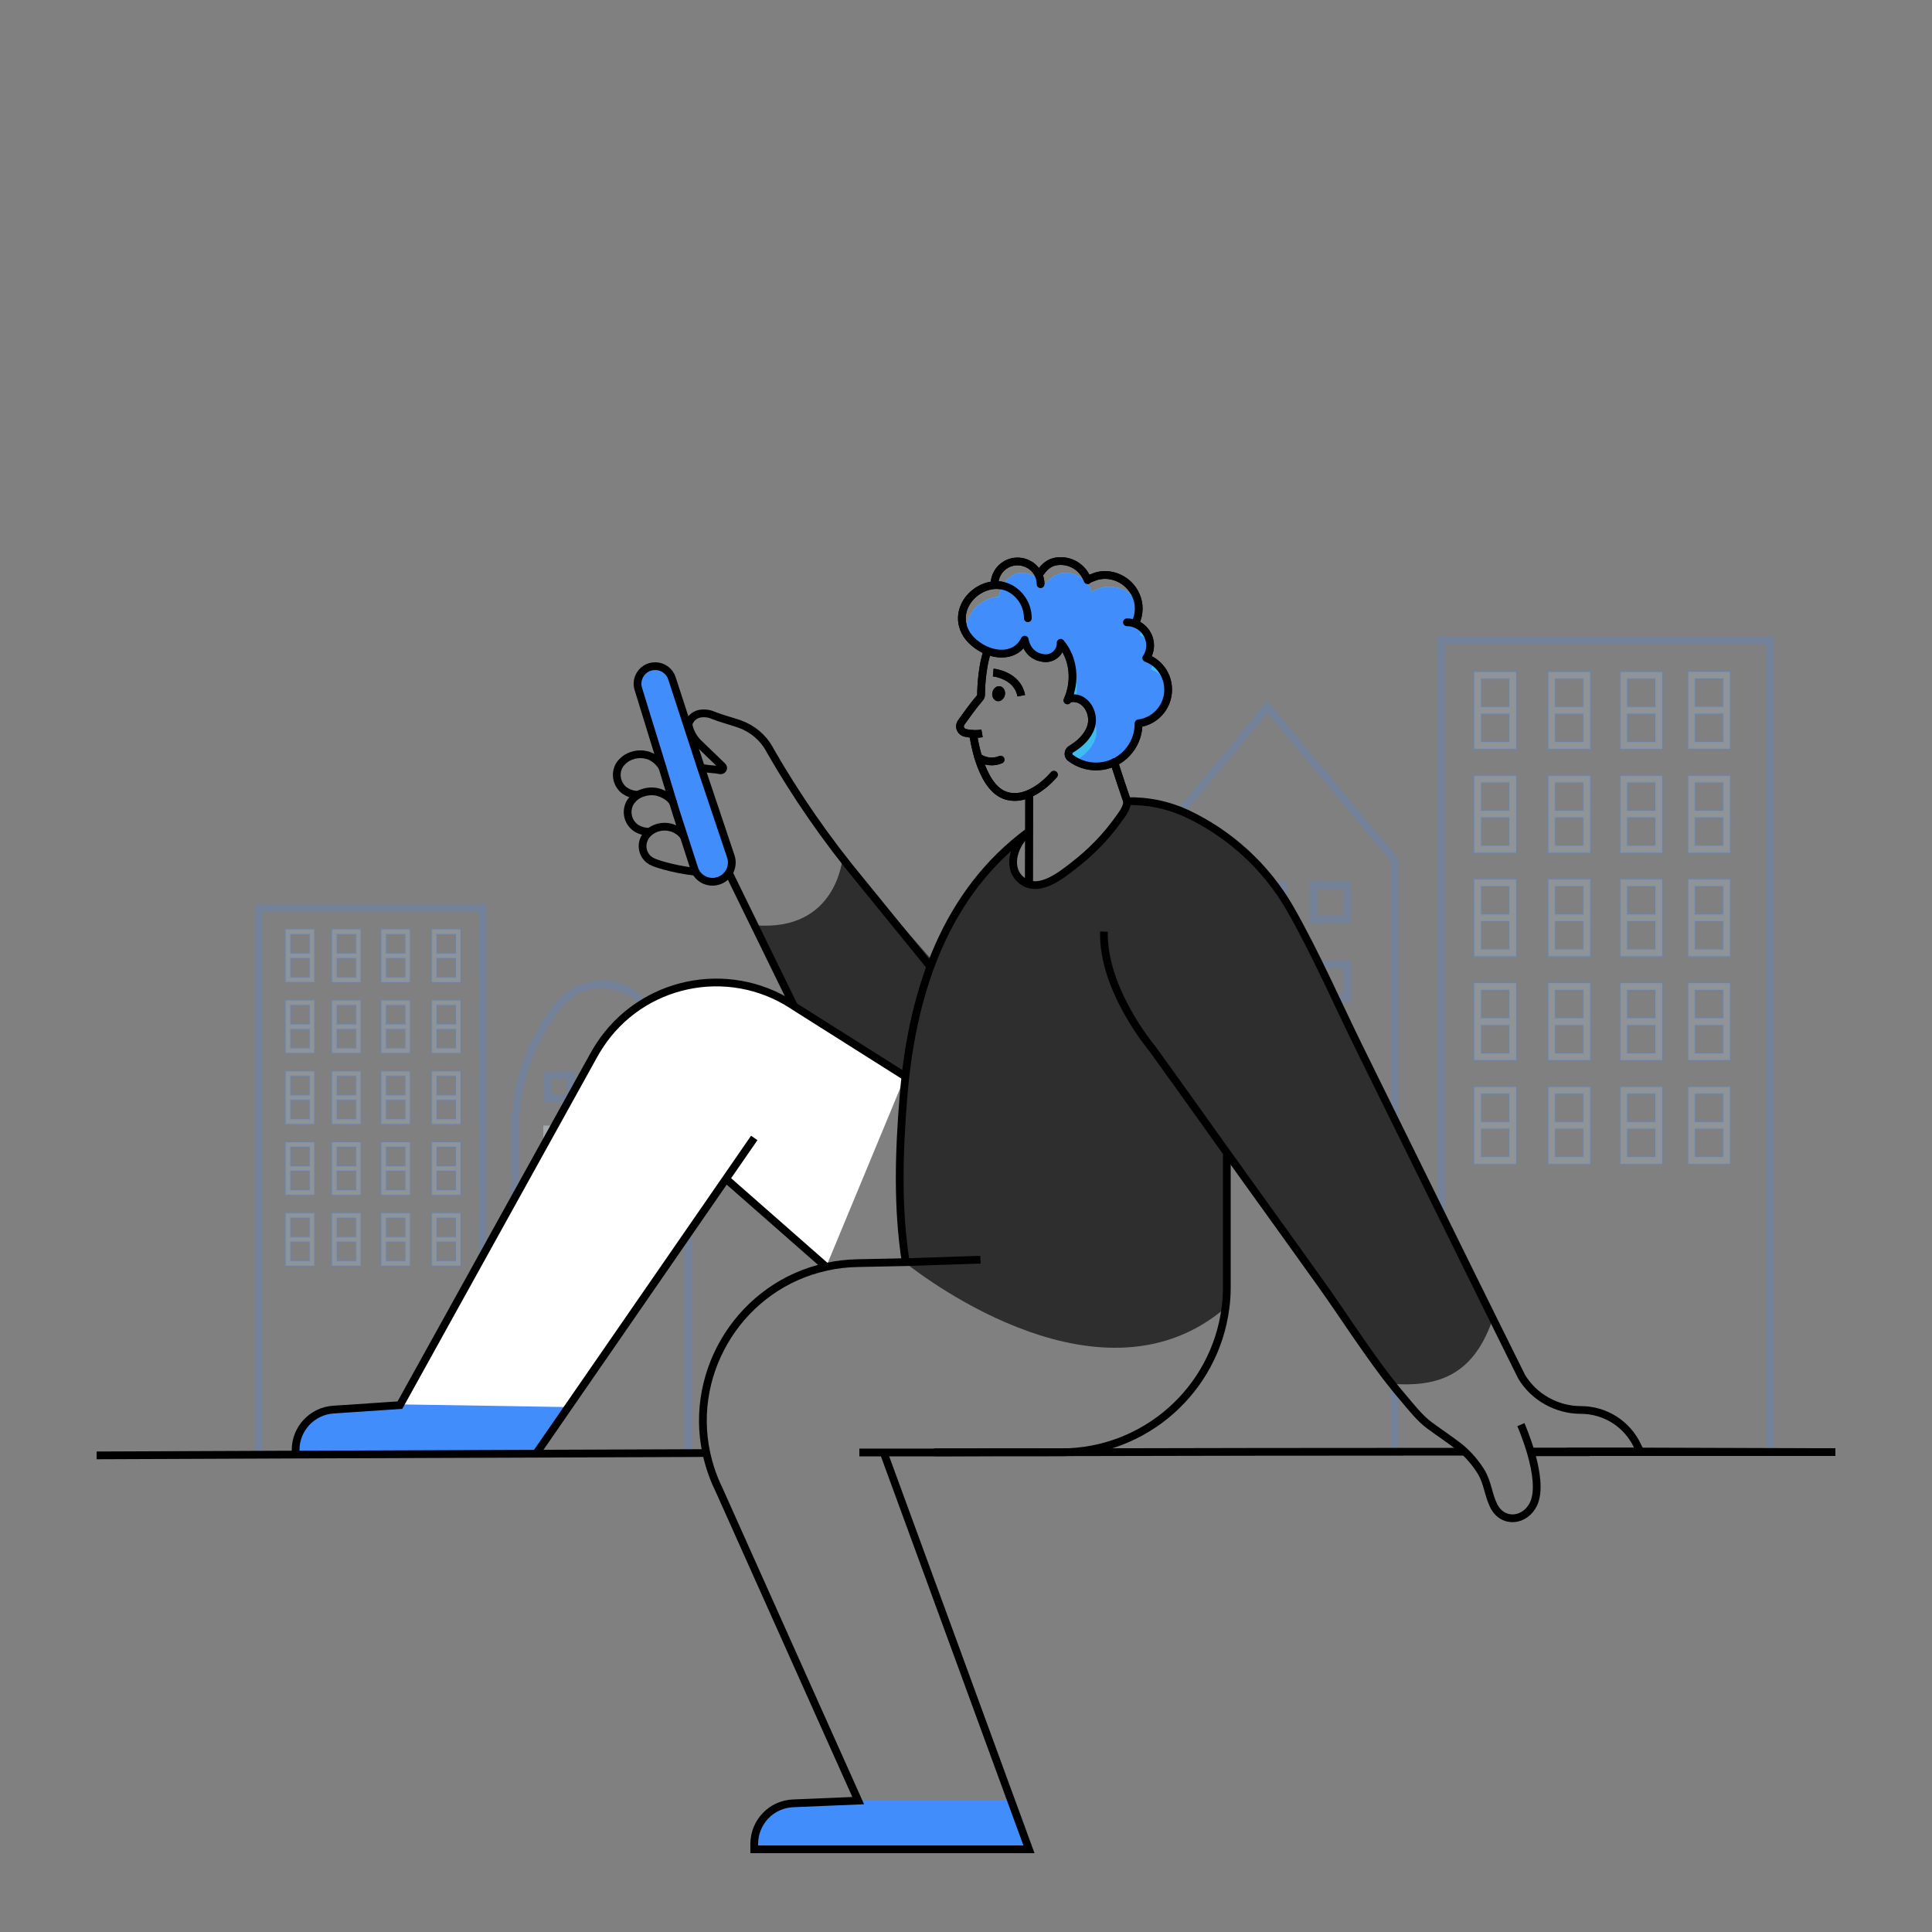 <?xml version="1.0" encoding="UTF-8"?> <!-- Generator: Adobe Illustrator 23.1.1, SVG Export Plug-In . SVG Version: 6.00 Build 0) --> <svg xmlns="http://www.w3.org/2000/svg" xmlns:xlink="http://www.w3.org/1999/xlink" id="Layer_2" x="0px" y="0px" viewBox="0 0 1000 1000" style="enable-background:new 0 0 1000 1000;" xml:space="preserve"><rect x="0" y="0" width="1000" height="1000" fill="#808080" stroke="none"/> <style type="text/css"> .st0{opacity:0.2;fill:none;stroke:#428DFC;stroke-width:4.01;stroke-miterlimit:10;} .st1{opacity:0.2;} .st2{fill:none;stroke:#428DFC;stroke-width:4.01;stroke-miterlimit:10;} .st3{opacity:0.25;} .st4{fill:none;stroke:#CCDDE2;stroke-width:4.01;stroke-miterlimit:10;} .st5{opacity:0.2;fill:#D7E8F0;stroke:#428DFC;stroke-miterlimit:10;} .st6{opacity:0.46;} .st7{fill:#2E2E2E;} .st8{fill:#FFFFFF;} .st9{fill:#3FBDF1;} .st10{fill:#428DFC;} .st11{fill:none;stroke:#000000;stroke-width:4.01;stroke-miterlimit:10;} .st12{fill:none;stroke:#000000;stroke-width:4.01;stroke-linecap:round;stroke-linejoin:round;} .st13{fill:none;stroke:#000000;stroke-width:4.01;stroke-linecap:round;stroke-miterlimit:10;} .st14{fill:none;stroke:#000000;stroke-width:4.01;stroke-linecap:square;stroke-linejoin:round;} </style> <polyline class="st0" points="590.5,445 656.1,365.9 721.7,445 721.7,751.3 "></polyline> <g class="st1"> <rect x="679.8" y="458.2" class="st2" width="17.6" height="17.6"></rect> <rect x="646.4" y="458.2" class="st2" width="17.6" height="17.6"></rect> <rect x="613.1" y="458.2" class="st2" width="17.6" height="17.6"></rect> </g> <g class="st1"> <rect x="679.8" y="499.1" class="st2" width="17.6" height="17.6"></rect> <rect x="646.4" y="499.1" class="st2" width="17.6" height="17.6"></rect> <rect x="613.1" y="499.1" class="st2" width="17.6" height="17.6"></rect> </g> <g class="st3"> <rect x="679.8" y="541.8" class="st4" width="17.6" height="17.6"></rect> <rect x="646.4" y="541.8" class="st4" width="17.6" height="17.6"></rect> <rect x="613.1" y="541.8" class="st4" width="17.6" height="17.6"></rect> </g> <g class="st3"> <rect x="679.8" y="578.5" class="st4" width="17.6" height="17.6"></rect> <rect x="646.4" y="578.5" class="st4" width="17.6" height="17.6"></rect> <rect x="613.1" y="578.5" class="st4" width="17.6" height="17.6"></rect> </g> <polyline class="st0" points="746.1,703.3 746.1,331.6 916.3,331.6 916.3,752 "></polyline> <path class="st5" d="M763,365.9v21.8h21.8v-39.9H763V365.9z M766.6,351.3h14.6v14.6h-14.6V351.3z M766.6,369.4h14.6V384h-14.6V369.4 z"></path> <path class="st5" d="M801.4,365.9v21.8h21.7v-39.9h-21.7V365.9z M804.9,351.3h14.6v14.6h-14.6V351.3z M804.9,369.4h14.6V384h-14.6 V369.4z"></path> <path class="st5" d="M838.7,365.9v21.8h21.7v-39.9h-21.7V365.9z M842.2,351.3h14.6v14.6h-14.6V351.3z M842.2,369.4h14.6V384h-14.6 V369.4z"></path> <path class="st5" d="M873.8,347.7v39.9h21.7v-39.9H873.8z M891.9,384h-14.6v-14.6h14.6V384z M891.9,365.8h-14.6v-14.6h14.6V365.8z"></path> <path class="st5" d="M763,419.6v21.8h21.8v-39.9H763V419.6z M766.6,405h14.6v14.6h-14.6V405z M766.6,423.1h14.6v14.6h-14.6V423.1z"></path> <path class="st5" d="M801.4,419.6v21.8h21.7v-39.9h-21.7V419.6z M804.9,405h14.6v14.6h-14.6V405z M804.9,423.1h14.6v14.6h-14.6 V423.1z"></path> <path class="st5" d="M838.7,419.6v21.8h21.7v-39.9h-21.7V419.6z M842.2,405h14.6v14.6h-14.6V405z M842.2,423.1h14.6v14.6h-14.6 V423.1z"></path> <path class="st5" d="M873.8,419.6v21.8h21.7v-39.9h-21.7V419.6z M877.3,405h14.6v14.6h-14.6V405z M877.3,423.1h14.6v14.6h-14.6 V423.1z"></path> <path class="st5" d="M763,473.3V495h21.8v-39.9H763V473.3z M766.6,458.7h14.6v14.6h-14.6V458.7z M766.6,476.8h14.6v14.6h-14.6V476.8 z"></path> <path class="st5" d="M801.4,473.3V495h21.7v-39.9h-21.7V473.3z M804.9,458.7h14.6v14.6h-14.6V458.7z M804.9,476.8h14.6v14.6h-14.6 V476.8z"></path> <path class="st5" d="M838.7,473.3V495h21.7v-39.9h-21.7V473.3z M842.2,458.7h14.6v14.6h-14.6V458.7z M842.2,476.8h14.6v14.6h-14.6 V476.8z"></path> <path class="st5" d="M873.8,473.3V495h21.7v-39.9h-21.7V473.3z M877.3,458.7h14.6v14.6h-14.6V458.7z M877.3,476.8h14.6v14.6h-14.6 V476.8z"></path> <path class="st5" d="M763,527v21.7h21.8v-39.9H763V527z M766.6,512.4h14.6V527h-14.6V512.4z M766.6,530.6h14.6v14.6h-14.6V530.6z"></path> <path class="st5" d="M801.4,527v21.7h21.7v-39.9h-21.7V527z M804.9,512.4h14.6V527h-14.6V512.4z M804.9,530.6h14.6v14.6h-14.6V530.6 z"></path> <path class="st5" d="M838.7,527v21.7h21.7v-39.9h-21.7V527z M842.2,512.4h14.6V527h-14.6V512.4z M842.2,530.6h14.6v14.6h-14.6V530.6 z"></path> <path class="st5" d="M873.8,527v21.7h21.7v-39.9h-21.7V527z M877.3,512.4h14.6V527h-14.6V512.4z M877.3,530.6h14.6v14.6h-14.6V530.6 z"></path> <path class="st5" d="M763,580.7v21.8h21.8v-39.9H763V580.7z M766.6,566.1h14.6v14.6h-14.6V566.1z M766.6,584.2h14.6v14.6h-14.6 V584.2z"></path> <path class="st5" d="M801.4,580.7v21.8h21.7v-39.9h-21.7V580.7z M804.9,566.1h14.6v14.6h-14.6V566.1z M804.9,584.2h14.6v14.6h-14.6 V584.2z"></path> <path class="st5" d="M838.7,580.7v21.8h21.7v-39.9h-21.7V580.7z M842.2,566.1h14.6v14.6h-14.6V566.1z M842.2,584.2h14.6v14.6h-14.6 V584.2z"></path> <path class="st5" d="M873.8,580.7v21.8h21.7v-39.9h-21.7V580.7z M877.3,566.1h14.6v14.6h-14.6V566.1z M877.3,584.2h14.6v14.6h-14.6 V584.2z"></path> <path class="st0" d="M356.4,752.1V583.8c0-23.5-8.2-46.2-23.2-64.2l0,0c-9.9-12-27.7-13.6-39.6-3.7c-1.3,1.1-2.6,2.3-3.7,3.7l0,0 c-15,18.1-23.2,40.8-23.2,64.2v168.6"></path> <g class="st1"> <rect x="283.2" y="556.6" class="st2" width="12" height="12"></rect> <rect x="306" y="556.6" class="st2" width="12" height="12"></rect> <rect x="328.8" y="556.6" class="st2" width="12" height="12"></rect> </g> <g class="st6"> <rect x="283.2" y="584.6" class="st4" width="12" height="12"></rect> <rect x="306" y="584.6" class="st4" width="12" height="12"></rect> <rect x="328.8" y="584.6" class="st4" width="12" height="12"></rect> </g> <g class="st3"> <rect x="283.2" y="613.7" class="st4" width="12" height="12"></rect> <rect x="306" y="613.7" class="st4" width="12" height="12"></rect> <rect x="328.8" y="613.7" class="st4" width="12" height="12"></rect> </g> <g class="st3"> <rect x="283.2" y="638.8" class="st4" width="12" height="12"></rect> <rect x="306" y="638.8" class="st4" width="12" height="12"></rect> <rect x="328.8" y="638.8" class="st4" width="12" height="12"></rect> </g> <polyline class="st0" points="133.6,752.9 133.6,470.1 250,470.1 250,752.5 "></polyline> <path class="st5" d="M238.4,493.5v14.9h-14.9V481h14.9V493.5z M236,483.5h-10v10h10L236,483.5z M236,495.9h-10v10h10L236,495.9z"></path> <path class="st5" d="M212.2,493.5v14.9h-14.9V481h14.9V493.5z M209.8,483.5h-10v10h10V483.5z M209.8,495.9h-10v10h10V495.9z"></path> <path class="st5" d="M186.7,493.5v14.9h-14.9V481h14.9V493.5z M184.3,483.5h-10v10h10V483.5z M184.3,495.9h-10v10h10V495.9z"></path> <path class="st5" d="M162.7,481v27.3h-14.9V481H162.7z M150.3,505.9h10v-10h-10V505.9z M150.3,493.5h10v-10h-10V493.5z"></path> <path class="st5" d="M238.4,530.2V545h-14.9v-27.2h14.9V530.2z M236,520.2h-10v10h10L236,520.2z M236,532.6h-10v10h10L236,532.6z"></path> <path class="st5" d="M212.2,530.2V545h-14.9v-27.2h14.9V530.2z M209.8,520.2h-10v10h10V520.2z M209.8,532.6h-10v10h10V532.6z"></path> <path class="st5" d="M186.7,530.2V545h-14.9v-27.2h14.9V530.2z M184.3,520.2h-10v10h10V520.2z M184.3,532.6h-10v10h10V532.6z"></path> <path class="st5" d="M162.7,530.2V545h-14.9v-27.2h14.9V530.2z M160.3,520.2h-10v10h10V520.2z M160.3,532.6h-10v10h10V532.6z"></path> <path class="st5" d="M238.4,566.9v14.9h-14.9v-27.3h14.9V566.9z M236,556.9h-10v10h10L236,556.9z M236,569.3h-10v10h10L236,569.3z"></path> <path class="st5" d="M212.2,566.9v14.9h-14.9v-27.3h14.9V566.9z M209.8,556.9h-10v10h10V556.9z M209.8,569.3h-10v10h10V569.3z"></path> <path class="st5" d="M186.7,566.9v14.9h-14.9v-27.3h14.9V566.9z M184.3,556.9h-10v10h10V556.9z M184.3,569.3h-10v10h10V569.3z"></path> <path class="st5" d="M162.7,566.9v14.9h-14.9v-27.3h14.9V566.9z M160.3,556.9h-10v10h10V556.9z M160.3,569.3h-10v10h10V569.3z"></path> <path class="st5" d="M238.4,603.6v14.9h-14.9v-27.3h14.9V603.6z M236,593.6h-10v10h10L236,593.6z M236,606h-10v10h10V606z"></path> <path class="st5" d="M212.2,603.6v14.9h-14.9v-27.3h14.9V603.6z M209.8,593.6h-10v10h10V593.6z M209.8,606h-10v10h10V606z"></path> <path class="st5" d="M186.7,603.6v14.9h-14.9v-27.3h14.9V603.6z M184.3,593.6h-10v10h10V593.6z M184.3,606h-10v10h10V606z"></path> <path class="st5" d="M162.7,603.6v14.9h-14.9v-27.3h14.9V603.6z M160.3,593.6h-10v10h10V593.6z M160.3,606h-10v10h10V606z"></path> <path class="st5" d="M238.4,640.3v14.9h-14.9v-27.3h14.9V640.3z M236,630.3h-10v10h10L236,630.3z M236,642.7h-10v10h10L236,642.7z"></path> <path class="st5" d="M212.2,640.3v14.9h-14.9v-27.3h14.9V640.3z M209.8,630.3h-10v10h10V630.3z M209.8,642.7h-10v10h10V642.7z"></path> <path class="st5" d="M186.7,640.3v14.9h-14.9v-27.3h14.9V640.3z M184.3,630.3h-10v10h10V630.3z M184.3,642.7h-10v10h10V642.7z"></path> <path class="st5" d="M162.7,640.3v14.9h-14.9v-27.3h14.9V640.3z M160.3,630.3h-10v10h10V630.3z M160.3,642.7h-10v10h10V642.7z"></path> <path class="st7" d="M436.1,444c0,0-2.8,38.5-45.5,34.9c0,0,14.9,38.3,25.7,45.1l53.9,34.1l12.9-60.3L436.1,444z"></path> <path class="st8" d="M390.4,589L277.5,752.4l-124.5,0.4v-2.3c0-11,8.6-20.2,19.6-20.9l34.3-2.3l100.1-180.8 c18.9-35.1,62.7-48.3,97.8-29.5c1.8,1,3.5,2,5.2,3.1l0.9,0.6l57.6,36.4l-40.9,98.6l-51.9-45.6"></path> <path class="st7" d="M772.1,684.2c-10.4,28.9-29.4,33.6-51.6,32.1c-11.6-15.2-25.4-36-36.5-51.5C671,646.7,658,628.6,645,610.6 c-3.3-4.6-6.6-9.2-10-13.9v69.5c0,3.6-0.2,7.2-0.7,10.7c-63.3,54.1-153.8-13.8-166.1-23.6l0,0c-0.9-0.7-1.4-1.1-1.4-1.1 c-5.9-42.8,0.5-75.2,1.8-99.7c1.9-32.7,7.9-43.1,13.3-53.2l2.2-5.6c4.2-7.8,4-9.7,4.6-10.1l-0.2-1.4c0,0,2.2-2.4,2.2-2.5 c12.2-20.2,21.6-37,41.9-49.1c-7,5.2-11.8,17.7-4.4,24.5c8.6,8,20.4-1.5,27.5-7c9-6.8,17-15,23.5-24.3c2.1-3,4.7-6.2,4.3-10 c14.7-0.2,27.1,5,42.2,13.7c19.1,11.1,34.4,27.8,44.8,47.3L772.1,684.2z"></path> <path class="st9" d="M589.4,374.3v0.3c0,12.2-9.8,22-22,22c-3.7,0-7.4-0.9-10.7-2.8c-0.9-0.5-1.8-1.1-2.7-1.7 c-1.2-1-1.3-2.7-0.4-3.9c0.2-0.2,0.4-0.5,0.7-0.6c4.5-2.7,8.8-6.7,10.3-11.6c0.5-1.5,0.6-3.1,0.5-4.7c-0.3-4.1-2.7-7.7-6.4-9.5 c-0.6-0.2-1.2-0.4-1.8-0.4c-1.7-0.3-4-0.2-4.5,1c2.7-6,3.3-12.6,1.8-19c-0.9-3.9-2.8-7.6-5.3-10.8c0.1,4.2-3.2,7.8-7.4,7.9 c-0.5,0-1,0-1.4-0.1c-8.7-1-9.7-9.5-9.7-9.5s-0.1,0.1-0.1,0.1c-4.6,9.2-15.7,8.5-23.3,3.6c-2.7-1.7-5-3.9-6.7-6.5 c-1.5-9.9,7.3-18.6,16.7-19.2c0.7-6.1,5.8-12.4,11.9-12.4c4.3,0,8.3,2.3,10.4,6.1c0.2,0.3,0.3,0.6,0.4,0.9c2.8-3.4,7.2-7,11.5-7 c6.3,0,11.8,4,13.9,9.9c0-0.4,4-1.9,4.4-2c1.6-0.5,3.3-0.7,5-0.7c6,0.2,11.5,3.3,14.6,8.5c0.2,0.9,0.2,1.8,0.2,2.7 c0,2.7-0.6,5.3-1.8,7.7c1.4,0.5,2.6,1.3,3.7,2.3c2.3,2,3.8,4.9,4,8l0,0c0,0.3,0,0.6,0,0.9c0,2.3-0.7,4.6-2,6.5 c1.4,0.5,2.8,1.3,4,2.2c3.7,2.7,6.2,6.7,7,11.3c0.2,1,0.3,2,0.2,3C604.6,365.6,598.1,373.1,589.4,374.3z"></path> <path class="st9" d="M589.4,374.3v0.3c0,12.2-9.8,22-22,22c-3.7,0-7.4-0.9-10.7-2.8c4.5-2.7,8.8-6.7,10.3-11.6 c1.1-3.7,0.4-7.7-1.9-10.9c-0.3-4.1-2.7-7.7-6.4-9.5c-0.6-0.2-1.2-0.4-1.8-0.4c1.1-6.1,0.1-12.5-2.7-18c-0.9-3.9-2.8-7.6-5.3-10.8 c0.1,4.2-3.2,7.8-7.4,7.9c-0.5,0-1,0-1.4-0.1c-8.7-1-9.7-9.5-9.7-9.5s-0.1,0.1-0.1,0.1c-4.6,9.2-15.7,8.5-23.3,3.6 c-2.7-1.7-5-3.9-6.7-6.5c-1.5-9.9,7.3-18.6,16.7-19.2c0.7-6.1,5.8-12.4,11.9-12.4c4.3,0,8.3,2.3,10.4,6.1c0.2,0.3,0.3,0.6,0.4,0.9 c2.8-3.4,7.2-7,11.5-7c6.3,0,11.8,4,13.9,9.9c0-0.4,4-1.9,4.4-2c1.6-0.5,3.3-0.7,5-0.7c6,0.2,11.5,3.3,14.6,8.5 c0.2,0.9,0.2,1.8,0.2,2.7c0,2.7-0.6,5.3-1.8,7.7c1.4,0.5,2.6,1.3,3.7,2.3c-0.3,1.4-0.8,2.7-1.4,3.9c2.2,0.8,4,2.2,5.4,4l0,0 c0,0.3,0,0.6,0,0.9c0,2.3-0.7,4.6-2,6.5c1.4,0.5,2.8,1.3,4,2.2c-0.3,1.4-0.9,2.8-1.7,4c3.7,1.4,6.8,3.9,8.8,7.2c0.2,1,0.3,2,0.2,3 C604.7,365.6,598.2,373.1,589.4,374.3z"></path> <path class="st10" d="M532.6,957.1H390.4v-2.8c0-11.3,8.9-20.6,20.2-21l33.6-1.4h79.2L532.6,957.1z"></path> <path class="st10" d="M277.5,752.4l-124.5-0.3v-2.8c0-11.3,8.9-20.6,20.2-21l33.6-1.4l87.3,1.4L277.5,752.4z"></path> <path class="st11" d="M483.5,751.7h66c43-0.1,79.3-32.1,84.8-74.7c0.5-3.6,0.7-7.1,0.7-10.7v-69.5"></path> <path class="st11" d="M507.5,652l-38.7,1.3h-0.6l-24.4,0.5c-5.4,0.1-10.7,0.7-16,1.9c-43.6,9.4-71.5,53.1-62.2,96.4 c1.4,6.4,3.5,12.7,6.4,18.6L444.2,932l-33.6,1.4c-11.3,0.4-20.2,9.7-20.2,21v2.8h142.2l-9.2-25.1l-66.1-180.5"></path> <line class="st11" x1="390.4" y1="589" x2="277.5" y2="752.4"></line> <line class="st11" x1="427.7" y1="655.8" x2="375.8" y2="610.2"></line> <line class="st11" x1="537" y1="751.7" x2="536.7" y2="751.3"></line> <line class="st11" x1="411" y1="520.8" x2="377.2" y2="451.7"></line> <path class="st11" d="M820.7,751.5c0,0.1,0.1,0.1,0.1,0.2h-28.5"></path> <path class="st11" d="M491.2,751.8c0-0.2-0.1-0.3-0.1-0.4"></path> <path class="st11" d="M583.4,414.7c10.6-0.3,21.1,1.9,30.7,6.3c22.4,10.5,41.1,27.6,53.5,49c13.6,23.8,24.7,49.5,36.8,74 c15.2,30.8,30.4,61.7,45.6,92.5c7.3,14.9,14.7,29.8,22,44.6l15.6,31.5c3.2,5.3,7.7,9.6,13.1,12.6c5.4,3,11.4,4.6,17.6,4.6 c12.6,0,24,7.3,29.3,18.7l1.4,2.9h-37.5"></path> <path class="st11" d="M468.8,653.3c-4.4-28.3-3.5-56.8-1.2-85.2c4-50.8,19.5-101.8,60.9-134.6c1.1-0.9,2.2-1.7,3.3-2.5"></path> <path class="st11" d="M571.4,482.2c-0.8,29.9,24.8,60.3,24.8,60.3s0.1,0.1,0.1,0.1c13,18,25.9,36.1,38.8,54.2 c3.3,4.6,6.7,9.2,10,13.9c13,18.1,26,36.1,38.9,54.2c11.1,15.6,21.5,31.9,33.1,47.2c3,3.9,6.1,7.8,9.3,11.5 c4.1,4.8,8.3,10.3,13.4,14.1s10.8,7.5,16,11.6c4.3,3.6,8.1,8,11,12.8c3.2,5.5,3.6,11.7,6.3,17.2c4.8,9.7,16.7,8.1,20.8-1.2 c5.7-12.9-6.7-40.7-6.7-40.7"></path> <line class="st11" x1="950" y1="751.6" x2="792.2" y2="751.6"></line> <path class="st11" d="M468.6,557.2L411,520.8l-0.9-0.6c-33.4-21.7-78.2-12.3-99.9,21.2c-1.1,1.7-2.1,3.4-3.1,5.2L207,727.3 l-34.4,2.3c-11,0.7-19.6,9.9-19.6,20.9v2.3"></path> <path class="st11" d="M362.9,397.4c4.8,0.9,6.6,0.6,10,1.3c0.7,0.1,1.3-0.4,1.4-1c0.1-0.4-0.1-0.8-0.4-1.1l-11.4-11 c-3.1-2.7-5.3-6.3-6.1-10.3l-0.1-0.4c0.8-2.8,3-4.9,5.9-5.5c2.4-0.4,4.9-0.1,7.1,0.9c3.7,1.5,8.7,2.8,13.4,4.4 c6.6,2.3,12.1,6.9,15.5,12.9l0.4,0.8c13.6,23.7,29.2,46.2,46.6,67.2l37,45.5"></path> <path class="st10" d="M368.8,456.4L368.8,456.4c-4.4,0-8.2-2.8-9.5-7l-9.5-29.4l-8.4-27.7l-11-35.7c-1.5-4.8,1.2-9.9,6-11.4 c1-0.3,2-0.4,3-0.4l0,0c3.8,0.1,7.2,2.6,8.4,6.3l15.1,46.4l15.4,45.9c1.7,5.2-1.2,10.8-6.4,12.5 C370.9,456.2,369.9,456.4,368.8,456.4z"></path> <path class="st11" d="M368.8,456.4L368.8,456.4c-4.4,0-8.2-2.8-9.5-7l-9.5-29.4l-8.4-27.7l-11-35.7c-1.5-4.8,1.2-9.9,6-11.4 c1-0.3,2-0.4,3-0.4l0,0c3.8,0.1,7.2,2.6,8.4,6.3l15.1,46.4l15.4,45.9c1.7,5.2-1.2,10.8-6.4,12.5 C370.9,456.2,369.9,456.4,368.8,456.4z"></path> <path class="st11" d="M329.9,411.4L329.9,411.4c-2.4-0.1-4.7-0.9-6.6-2.2c-4.4-3.3-5.4-9.6-2.1-14c0.1-0.1,0.1-0.2,0.2-0.2 c1.5-1.8,3.5-3.2,5.8-3.9c2.9-1,6-0.9,8.9,0.1c3.1,1.3,5.6,3.7,7.1,6.6"></path> <path class="st11" d="M335.8,430.5c-2.4,0-4.7-0.7-6.7-2c-4.5-3.2-5.6-9.4-2.4-13.9c0.1-0.1,0.1-0.2,0.2-0.2c1.4-1.9,3.4-3.3,5.7-4 c2.9-1,6-1.1,8.9-0.1c2.9,1,5.7,2.8,7.1,5.4"></path> <path class="st11" d="M354,432.9c-3.5-4.7-9.8-6.3-15.2-3.9c-2,0.9-3.7,2.3-4.8,4.1c-2.7,4.3-1.4,9.9,2.9,12.5 c0.1,0,0.1,0.1,0.2,0.1l1.4,0.7c0,0,8.2,3.3,21.8,4.9"></path> <path class="st11" d="M444.8,751.8c3.8,0,42.5,0,46.4,0c15.2-0.1,30.5-0.1,45.8-0.1c75.8-0.2,151.9-0.3,221-0.3"></path> <path class="st11" d="M792.2,751.3c23.1,0,35.9,0,56.8,0c34,0.1,64.6,0.2,90.6,0.3"></path> <path class="st11" d="M50,753.3c1.8,0,141.6-0.6,315.5-1.2"></path> <path class="st11" d="M583.4,413.8c0.4,3.8-2.2,7.1-4.3,10c-6.6,9.3-14.5,17.4-23.5,24.3c-7.1,5.5-18.8,14.9-27.5,7 c-7.4-6.8-2.6-19.3,4.4-24.5l0.1-0.1"></path> <path class="st11" d="M514.1,348.1c0,0,12.5,1.2,14.5,12"></path> <path class="st11" d="M508.3,379.6c-2.9,0.5-5.9,0.4-8.8-0.3c-1.8-0.5-3-2.3-2.5-4.2c0.1-0.4,0.3-0.8,0.5-1.1c3-4.2,6-8.4,9.3-12.3 c0.5-0.5,0.9-1.1,1-1.8c0,0-0.1-13.2,3.3-23"></path> <ellipse transform="matrix(0.206 -0.979 0.979 0.206 58.916 790.833)" cx="516.6" cy="359.1" rx="3.9" ry="3.3"></ellipse> <path class="st12" d="M583.4,414.7c-4.6-13.4-6.7-20.2-6.7-20.2"></path> <line class="st11" x1="532.7" y1="410.2" x2="532.6" y2="456.4"></line> <path class="st12" d="M503.7,379.9c0,0,3.2,26.5,16.1,31.6s25.7-10.5,25.7-10.5"></path> <path class="st12" d="M506.3,391.9c3.4,2.4,7.8,2.9,11.6,1.3"></path> <path class="st13" d="M538.6,302.4c0-2-0.5-4-1.5-5.8c-3.3-5.7-10.7-7.7-16.4-4.4c-3.7,2.1-5.9,6-6,10.2"></path> <path class="st12" d="M532,320c0-5.9-2.9-11.3-7.8-14.6c-12-8.1-29.3,4.3-25.9,18.2c1.2,4.9,4.7,8.6,8.8,11.2 c7.6,4.9,18.7,5.5,23.2-3.6l0.1-0.1c0,0,1,8.4,9.7,9.5c4.2,0.6,8.2-2.2,8.8-6.5c0.1-0.5,0.1-0.9,0.1-1.4c6.9,8.3,7.9,20,3.5,29.8 c0.8-1.8,5.1-1.1,6.3-0.5c5.2,2.3,7.6,8.9,5.9,14.2c-1.5,4.9-5.8,8.9-10.3,11.6c-1.3,0.8-1.7,2.4-1,3.7c0.2,0.3,0.4,0.5,0.6,0.7 c9.7,7.4,23.5,5.5,30.8-4.2c2.9-3.8,4.5-8.5,4.5-13.3v-0.3c9.6-1.2,16.4-10,15.2-19.6c-0.8-6.5-5.1-12-11.2-14.2 c1.3-1.9,2-4.2,2-6.5c0-6.6-5.4-12-12-12"></path> <path class="st14" d="M538.6,296.2c2.7-3.7,5.5-5.8,10.4-5.8c6.3,0,11.9,4,13.9,9.9c-0.1-0.4,4-1.9,4.4-2c1.6-0.5,3.3-0.7,5-0.7 c9.4,0.3,17,7.9,17.1,17.3c0,2.7-0.6,5.3-1.8,7.7"></path> <path class="st9" d="M589.4,374.3v0.3c0,12.2-9.8,22-22,22c-3.7,0-7.4-0.9-10.7-2.8c-0.9-0.5-1.8-1.1-2.7-1.7 c-1.2-1-1.3-2.7-0.4-3.9c0.2-0.2,0.4-0.5,0.7-0.6c4.5-2.7,8.8-6.7,10.3-11.6c0.5-1.5,0.6-3.1,0.5-4.7c-0.3-4.1-2.7-7.7-6.4-9.5 c-0.6-0.2-1.2-0.4-1.8-0.4c-1.7-0.3-4-0.2-4.5,1c2.7-6,3.3-12.6,1.8-19c-0.9-3.9-2.8-7.6-5.3-10.8c0.1,4.2-3.2,7.8-7.4,7.9 c-0.5,0-1,0-1.4-0.1c-8.7-1-9.7-9.5-9.7-9.5s-0.1,0.1-0.1,0.1c-4.6,9.2-15.7,8.5-23.3,3.6c-2.7-1.7-5-3.9-6.7-6.5 c-1.5-9.9,7.3-18.6,16.7-19.2c0.7-6.1,5.8-12.4,11.9-12.4c4.3,0,8.3,2.3,10.4,6.1c0.2,0.3,0.3,0.6,0.4,0.9c2.8-3.4,7.2-7,11.5-7 c6.3,0,11.8,4,13.9,9.9c0-0.4,4-1.9,4.4-2c1.6-0.5,3.3-0.7,5-0.7c6,0.2,11.5,3.3,14.6,8.5c0.2,0.9,0.2,1.8,0.2,2.7 c0,2.7-0.6,5.3-1.8,7.7c1.4,0.5,2.6,1.3,3.7,2.3c2.3,2,3.8,4.9,4,8l0,0c0,0.3,0,0.6,0,0.9c0,2.3-0.7,4.6-2,6.5 c1.4,0.5,2.8,1.3,4,2.2c3.7,2.7,6.2,6.7,7,11.3c0.2,1,0.3,2,0.2,3C604.6,365.6,598.1,373.1,589.4,374.3z"></path> <path class="st10" d="M589.4,374.3v0.3c0,12.2-9.8,22-22,22c-3.7,0-7.4-0.9-10.7-2.8c4.5-2.7,8.8-6.7,10.3-11.6 c1.1-3.7,0.4-7.7-1.9-10.9c-0.3-4.1-2.7-7.7-6.4-9.5c-0.6-0.2-1.2-0.4-1.8-0.4c1.1-6.1,0.1-12.5-2.7-18c-0.9-3.9-2.8-7.6-5.3-10.8 c0.1,4.2-3.2,7.8-7.4,7.9c-0.5,0-1,0-1.4-0.1c-8.7-1-9.7-9.5-9.7-9.5s-0.1,0.1-0.1,0.1c-4.6,9.2-15.7,8.5-23.3,3.6 c-2.7-1.7-5-3.9-6.7-6.5c-1.5-9.9,7.3-18.6,16.7-19.2c0.7-6.1,5.8-12.4,11.9-12.4c4.3,0,8.3,2.3,10.4,6.1c0.2,0.3,0.3,0.6,0.4,0.9 c2.8-3.4,7.2-7,11.5-7c6.3,0,11.8,4,13.9,9.9c0-0.4,4-1.9,4.4-2c1.6-0.5,3.3-0.7,5-0.7c6,0.2,11.5,3.3,14.6,8.5 c0.2,0.9,0.2,1.8,0.2,2.7c0,2.7-0.6,5.3-1.8,7.7c1.4,0.5,2.6,1.3,3.7,2.3c-0.3,1.4-0.8,2.7-1.4,3.9c2.2,0.8,4,2.2,5.4,4l0,0 c0,0.3,0,0.6,0,0.9c0,2.3-0.7,4.6-2,6.5c1.4,0.5,2.8,1.3,4,2.2c-0.3,1.4-0.9,2.8-1.7,4c3.7,1.4,6.8,3.9,8.8,7.2c0.2,1,0.3,2,0.2,3 C604.7,365.6,598.2,373.1,589.4,374.3z"></path> <path class="st11" d="M514.1,348.1c0,0,12.5,1.2,14.5,12"></path> <path class="st11" d="M508.3,379.6c-2.9,0.5-5.9,0.4-8.8-0.3c-1.8-0.5-3-2.3-2.5-4.2c0.1-0.4,0.3-0.8,0.5-1.1c3-4.2,6-8.4,9.3-12.3 c0.5-0.5,0.9-1.1,1-1.8c0,0-0.1-13.2,3.3-23"></path> <ellipse transform="matrix(0.206 -0.979 0.979 0.206 58.916 790.833)" cx="516.6" cy="359.1" rx="3.9" ry="3.3"></ellipse> <path class="st12" d="M583.4,414.7c-4.6-13.4-6.7-20.2-6.7-20.2"></path> <line class="st11" x1="532.7" y1="410.2" x2="532.6" y2="456.4"></line> <path class="st12" d="M503.7,379.9c0,0,3.2,26.5,16.1,31.6s25.7-10.5,25.7-10.5"></path> <path class="st12" d="M506.3,391.9c3.4,2.4,7.8,2.9,11.6,1.3"></path> <path class="st13" d="M538.6,302.4c0-2-0.5-4-1.5-5.8c-3.3-5.7-10.7-7.7-16.4-4.4c-3.7,2.1-5.9,6-6,10.2"></path> <path class="st12" d="M532,320c0-5.9-2.9-11.3-7.8-14.6c-12-8.1-29.3,4.3-25.9,18.2c1.2,4.9,4.7,8.6,8.8,11.2 c7.6,4.9,18.7,5.5,23.2-3.6l0.1-0.1c0,0,1,8.4,9.7,9.5c4.2,0.6,8.2-2.2,8.8-6.5c0.1-0.5,0.1-0.9,0.1-1.4c6.9,8.3,7.9,20,3.5,29.8 c0.8-1.8,5.1-1.1,6.3-0.5c5.2,2.3,7.6,8.9,5.9,14.2c-1.5,4.9-5.8,8.9-10.3,11.6c-1.3,0.8-1.7,2.4-1,3.7c0.2,0.3,0.4,0.5,0.6,0.7 c9.7,7.4,23.5,5.5,30.8-4.2c2.9-3.8,4.5-8.5,4.5-13.3v-0.3c9.6-1.2,16.4-10,15.2-19.6c-0.8-6.5-5.1-12-11.2-14.2 c1.3-1.9,2-4.2,2-6.5c0-6.6-5.4-12-12-12"></path> <path class="st14" d="M538.6,296.2c2.7-3.7,5.5-5.8,10.4-5.8c6.3,0,11.9,4,13.9,9.9c-0.1-0.4,4-1.9,4.4-2c1.6-0.5,3.3-0.7,5-0.7 c9.4,0.3,17,7.9,17.1,17.3c0,2.7-0.6,5.3-1.8,7.7"></path> </svg> 